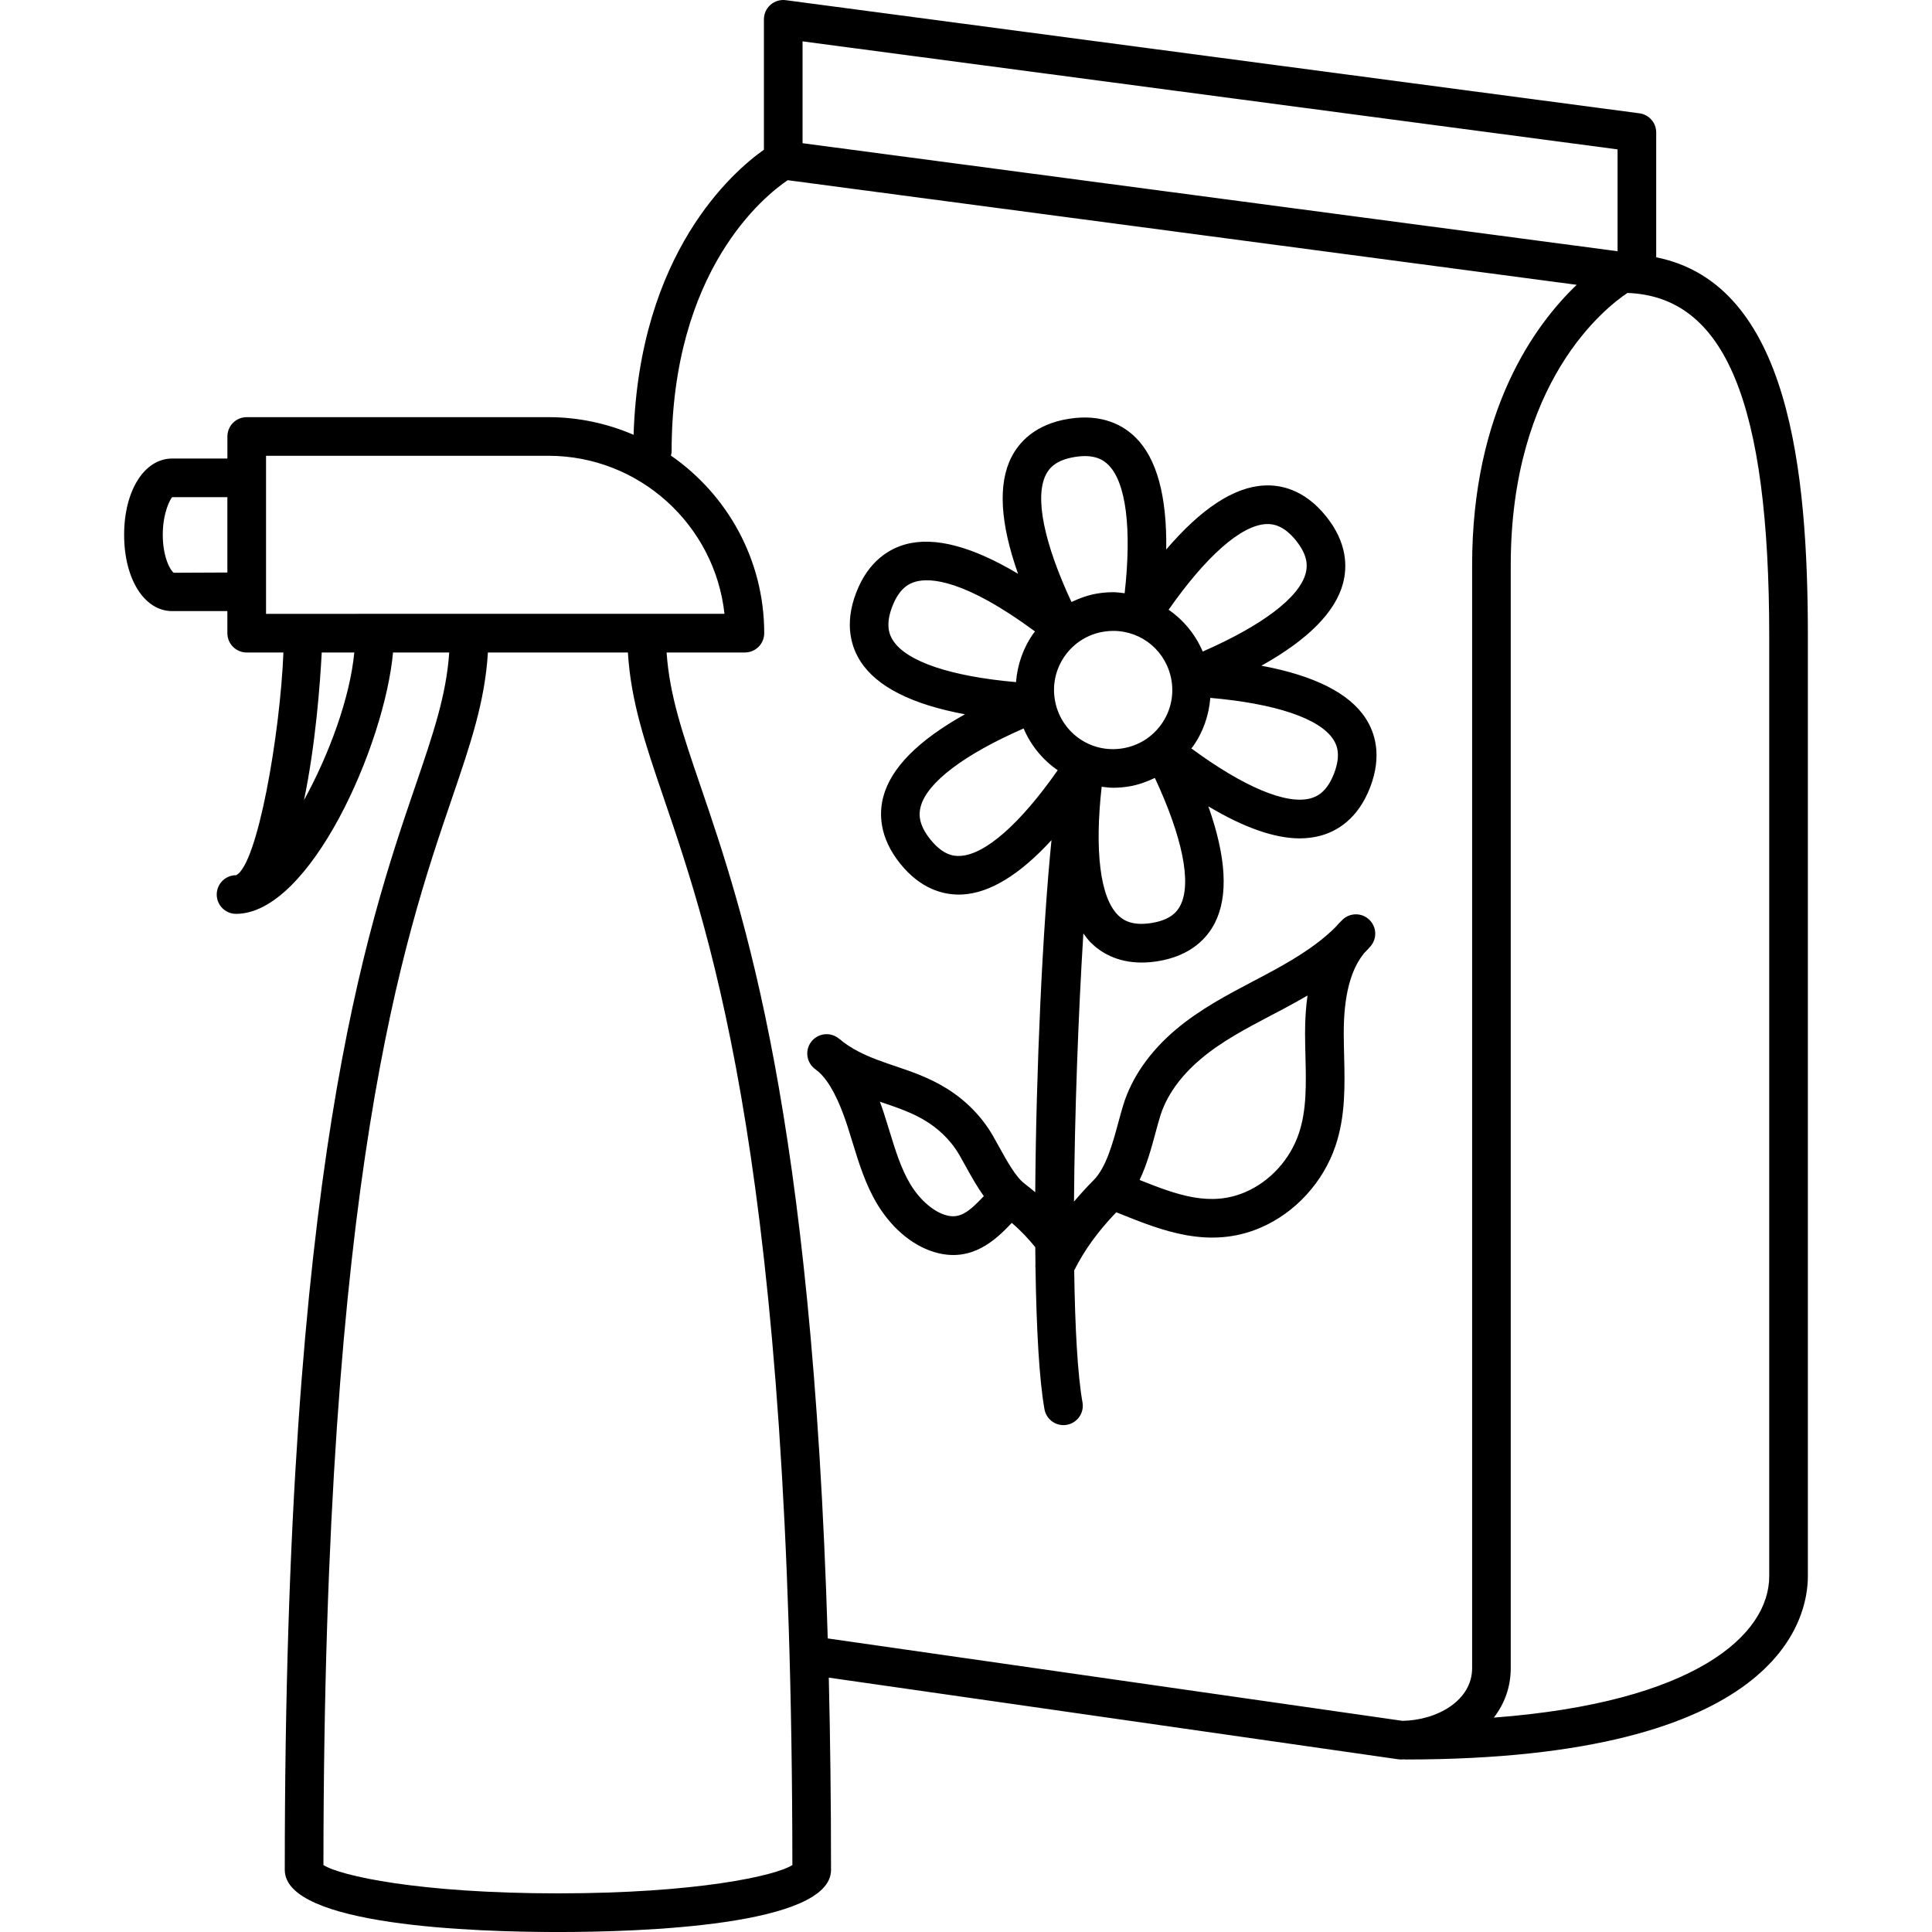 <?xml version="1.0" encoding="utf-8"?>
<!-- Generator: Adobe Illustrator 16.0.0, SVG Export Plug-In . SVG Version: 6.00 Build 0)  -->
<!DOCTYPE svg PUBLIC "-//W3C//DTD SVG 1.1//EN" "http://www.w3.org/Graphics/SVG/1.1/DTD/svg11.dtd">
<svg version="1.1" xmlns="http://www.w3.org/2000/svg" xmlns:xlink="http://www.w3.org/1999/xlink" x="0px" y="0px" width="100px"
	 height="100px" viewBox="0 0 100 100" enable-background="new 0 0 100 100" xml:space="preserve">
<g id="Calque_2">
</g>
<g id="Calque_1">
	<path d="M85.725,13.318V6.856c0-0.501-0.371-0.925-0.868-0.991L40.672,0.009c-0.285-0.037-0.574,0.049-0.791,0.239
		C39.664,0.438,39.54,0.712,39.54,1v6.75c-1.605,1.13-6.447,5.333-6.745,14.756c-1.356-0.586-2.849-0.914-4.418-0.914H12.77
		c-0.553,0-1,0.448-1,1v1.142H8.911c-1.44,0-2.486,1.661-2.486,3.948s1.046,3.948,2.486,3.948h2.858v1.143c0,0.552,0.447,1,1,1
		h1.901c-0.172,4.245-1.344,11.006-2.452,11.528c-0.553,0-1,0.448-1,1s0.447,1,1,1c3.833,0,7.693-8.742,8.125-13.528h2.909
		c-0.154,2.219-0.814,4.157-1.754,6.91c-2.527,7.404-6.758,19.797-6.758,56.102c0,2.903,9.886,3.216,14.136,3.216
		c4.251,0,14.138-0.313,14.138-3.216c0-3.541-0.041-6.847-0.116-9.951l29.479,4.227c0.047,0.007,0.094,0.01,0.142,0.01
		c0.063,0,0.124-0.005,0.187-0.007c0.013,0,0.023,0.007,0.036,0.007c19.331,0,20.833-7.262,20.833-9.487V32.951
		C93.575,24.406,92.634,14.697,85.725,13.318z M41.54,2.141l42.185,5.591v5.272L41.54,7.412V2.141z M8.996,29.646
		c-0.168-0.095-0.571-0.794-0.571-1.965c0-1.171,0.403-1.871,0.486-1.948h2.858v3.9L8.996,29.646z M13.77,23.591h14.607
		c4.724,0,8.621,3.587,9.122,8.181H13.77V23.591z M15.735,41.414c0.603-2.887,0.835-6.067,0.918-7.642h1.685
		C18.115,36.141,17.014,39.089,15.735,41.414z M28.877,98c-7.183,0-11.28-0.911-12.136-1.466c0.02-35.78,4.169-47.936,6.65-55.206
		c0.976-2.858,1.708-5.016,1.863-7.556h7.246c0.155,2.54,0.888,4.697,1.863,7.556c2.481,7.27,6.631,19.427,6.65,55.206
		C40.159,97.089,36.061,98,28.877,98z M36.257,40.682c-0.939-2.752-1.6-4.691-1.754-6.91h4.053c0.553,0,1-0.448,1-1
		c0-3.808-1.916-7.172-4.831-9.192c0.012-0.061,0.037-0.118,0.037-0.183c0-9.436,4.83-13.273,6.008-14.07l40.84,5.415
		c-2.162,2.065-5.413,6.499-5.413,14.512v57.088c0,1.686-1.823,2.702-3.608,2.728l-29.745-4.265
		C42.029,57.606,38.483,47.204,36.257,40.682z M91.575,81.583c0,3.043-3.837,6.532-14.254,7.32c0.542-0.705,0.875-1.563,0.875-2.561
		V29.253c0-9.526,4.922-13.345,6.04-14.09c5.068,0.186,7.339,5.685,7.339,17.787V81.583z M68.364,43.252
		c0.813-0.224,1.917-0.84,2.556-2.506c0.639-1.664,0.228-2.854-0.23-3.56c-0.851-1.313-2.672-2.221-5.4-2.729
		c2.406-1.343,3.837-2.776,4.229-4.282c0.213-0.816,0.23-2.08-0.893-3.466c-1.121-1.384-2.353-1.627-3.199-1.58
		c-1.563,0.081-3.261,1.204-5.063,3.312c0.04-2.756-0.486-4.712-1.594-5.805c-0.601-0.592-1.681-1.24-3.448-0.959
		c-1.759,0.28-2.584,1.231-2.967,1.979c-0.711,1.392-0.587,3.423,0.338,6.042c-2.368-1.414-4.324-1.936-5.825-1.523
		c-0.813,0.224-1.915,0.84-2.554,2.506c-0.638,1.665-0.226,2.855,0.232,3.562c0.852,1.313,2.673,2.222,5.4,2.728
		c-2.406,1.343-3.837,2.775-4.23,4.281c-0.213,0.816-0.231,2.08,0.892,3.466c1.044,1.289,2.188,1.585,3.019,1.585
		c0.062,0,0.121-0.001,0.18-0.004c1.433-0.074,2.98-1.029,4.618-2.813c-0.46,4.56-0.797,11.863-0.841,18.225
		c-0.182-0.152-0.364-0.303-0.564-0.455c-0.448-0.338-0.923-1.199-1.304-1.891c-0.113-0.206-0.224-0.406-0.331-0.592
		c-0.563-0.97-1.381-1.807-2.363-2.42c-0.91-0.57-1.823-0.879-2.705-1.178l-0.371-0.126c-0.763-0.264-1.563-0.566-2.288-1.104
		c-0.096-0.083-0.194-0.16-0.295-0.231c-0.437-0.312-1.042-0.221-1.371,0.204c-0.328,0.425-0.262,1.033,0.15,1.378
		c0.081,0.068,0.163,0.134,0.246,0.197c0.534,0.486,1.026,1.413,1.465,2.76c0.09,0.275,0.175,0.554,0.26,0.833
		c0.34,1.106,0.689,2.251,1.314,3.275c0.802,1.309,1.948,2.222,3.146,2.504c1.735,0.417,2.918-0.629,3.795-1.568
		c0.468,0.397,0.854,0.812,1.217,1.255c0.003,0.299,0.006,0.592,0.01,0.883c-0.009,0.075-0.005,0.146,0.003,0.221
		c0.048,3.142,0.193,5.768,0.463,7.283c0.086,0.484,0.508,0.825,0.983,0.825c0.058,0,0.117-0.005,0.176-0.016
		c0.544-0.097,0.906-0.616,0.81-1.16c-0.256-1.438-0.388-3.896-0.43-6.833c0.525-1.042,1.205-1.992,2.177-3.008l0.179,0.071
		c2.175,0.875,4.641,1.866,7.294,0.725c1.791-0.77,3.239-2.352,3.874-4.23c0.524-1.552,0.485-3.146,0.447-4.688
		c-0.009-0.386-0.019-0.772-0.019-1.156c0-1.91,0.347-3.269,1.057-4.136c0.109-0.111,0.216-0.225,0.32-0.343
		c0.356-0.4,0.334-1.01-0.052-1.383c-0.384-0.374-0.994-0.376-1.384-0.007c-0.128,0.122-0.25,0.25-0.366,0.386
		c-1.055,1.052-2.422,1.825-3.64,2.474l-0.592,0.313c-1.367,0.719-2.781,1.462-4.024,2.509c-1.354,1.138-2.3,2.496-2.736,3.928
		c-0.085,0.281-0.167,0.581-0.251,0.891c-0.296,1.093-0.632,2.332-1.282,2.987c-0.372,0.375-0.703,0.742-1.012,1.106
		c0.033-4.568,0.224-9.688,0.484-13.879c0.124,0.168,0.247,0.338,0.39,0.479c0.501,0.495,1.34,1.027,2.629,1.027
		c0.255,0,0.528-0.021,0.82-0.067c1.759-0.279,2.584-1.231,2.966-1.98c0.712-1.394,0.589-3.424-0.335-6.038
		c1.834,1.096,3.424,1.659,4.742,1.659C67.667,43.391,68.026,43.345,68.364,43.252z M49.033,62.917
		c-0.663-0.157-1.392-0.771-1.9-1.601c-0.492-0.808-0.791-1.784-1.107-2.817c-0.089-0.29-0.178-0.579-0.271-0.866
		c-0.069-0.211-0.139-0.414-0.211-0.608l0.13,0.044c0.81,0.274,1.574,0.533,2.287,0.98c0.494,0.308,1.188,0.858,1.693,1.728
		c0.101,0.174,0.204,0.361,0.31,0.553c0.288,0.522,0.598,1.084,0.959,1.58C50.15,62.735,49.689,63.072,49.033,62.917z M59.813,58.62
		c0.078-0.289,0.154-0.57,0.234-0.832c0.407-1.34,1.372-2.359,2.11-2.979c1.077-0.908,2.335-1.569,3.667-2.27l0.602-0.317
		c0.405-0.216,0.826-0.445,1.251-0.694c-0.085,0.595-0.127,1.24-0.127,1.938c0,0.4,0.01,0.802,0.02,1.205
		c0.035,1.431,0.068,2.782-0.343,3.999c-0.456,1.35-1.491,2.484-2.77,3.033c-1.804,0.776-3.519,0.155-5.472-0.628
		C59.361,60.289,59.596,59.422,59.813,58.62z M54.597,36.208c-0.133-0.806,0.058-1.615,0.534-2.279
		c0.478-0.664,1.185-1.102,1.992-1.233c0.168-0.028,0.335-0.041,0.5-0.041c1.503,0,2.77,1.08,3.014,2.568
		c0.132,0.804-0.058,1.612-0.533,2.275c-0.478,0.665-1.186,1.104-1.995,1.236C56.41,39.014,54.866,37.858,54.597,36.208z
		 M65.53,27.126c0.348-0.016,0.9,0.05,1.542,0.842c0.647,0.799,0.602,1.354,0.511,1.702c-0.327,1.256-2.259,2.711-5.331,4.054
		c-0.378-0.888-0.992-1.629-1.765-2.164C62.416,28.804,64.229,27.194,65.53,27.126z M54.137,24.566
		c0.161-0.315,0.492-0.753,1.5-0.914c1.012-0.163,1.473,0.155,1.729,0.408c0.923,0.912,1.218,3.313,0.846,6.646
		c-0.195-0.023-0.388-0.053-0.589-0.053c-0.274,0-0.552,0.022-0.823,0.067c-0.475,0.078-0.918,0.24-1.341,0.44
		C54.034,28.103,53.546,25.725,54.137,24.566z M46.225,33.155c-0.193-0.298-0.408-0.804-0.043-1.757
		c0.368-0.96,0.871-1.198,1.218-1.293c0.753-0.207,2.533-0.111,6.175,2.581c-0.021,0.027-0.047,0.048-0.067,0.076
		c-0.546,0.759-0.847,1.636-0.919,2.544C49.234,35.013,46.934,34.248,46.225,33.155z M49.704,44.301
		c-0.354,0.023-0.898-0.049-1.541-0.842c-0.647-0.799-0.602-1.354-0.511-1.702c0.327-1.256,2.259-2.709,5.33-4.052
		c0.378,0.888,0.992,1.629,1.765,2.163C52.815,42.625,51.002,44.234,49.704,44.301z M61.097,46.861
		c-0.161,0.316-0.492,0.754-1.499,0.914c-1.014,0.162-1.475-0.156-1.729-0.408c-0.924-0.912-1.219-3.313-0.847-6.646
		c0.194,0.023,0.387,0.053,0.587,0.053c0.274,0,0.552-0.022,0.823-0.067c0.476-0.078,0.92-0.241,1.344-0.441
		C61.201,43.321,61.689,45.7,61.097,46.861z M61.663,38.737c0.021-0.026,0.045-0.046,0.064-0.073
		c0.545-0.758,0.846-1.635,0.918-2.542c3.356,0.293,5.658,1.059,6.366,2.151c0.192,0.297,0.406,0.803,0.041,1.756
		c-0.368,0.961-0.872,1.199-1.219,1.294C66.585,41.664,64.361,40.724,61.663,38.737z"/>
</g>
</svg>
